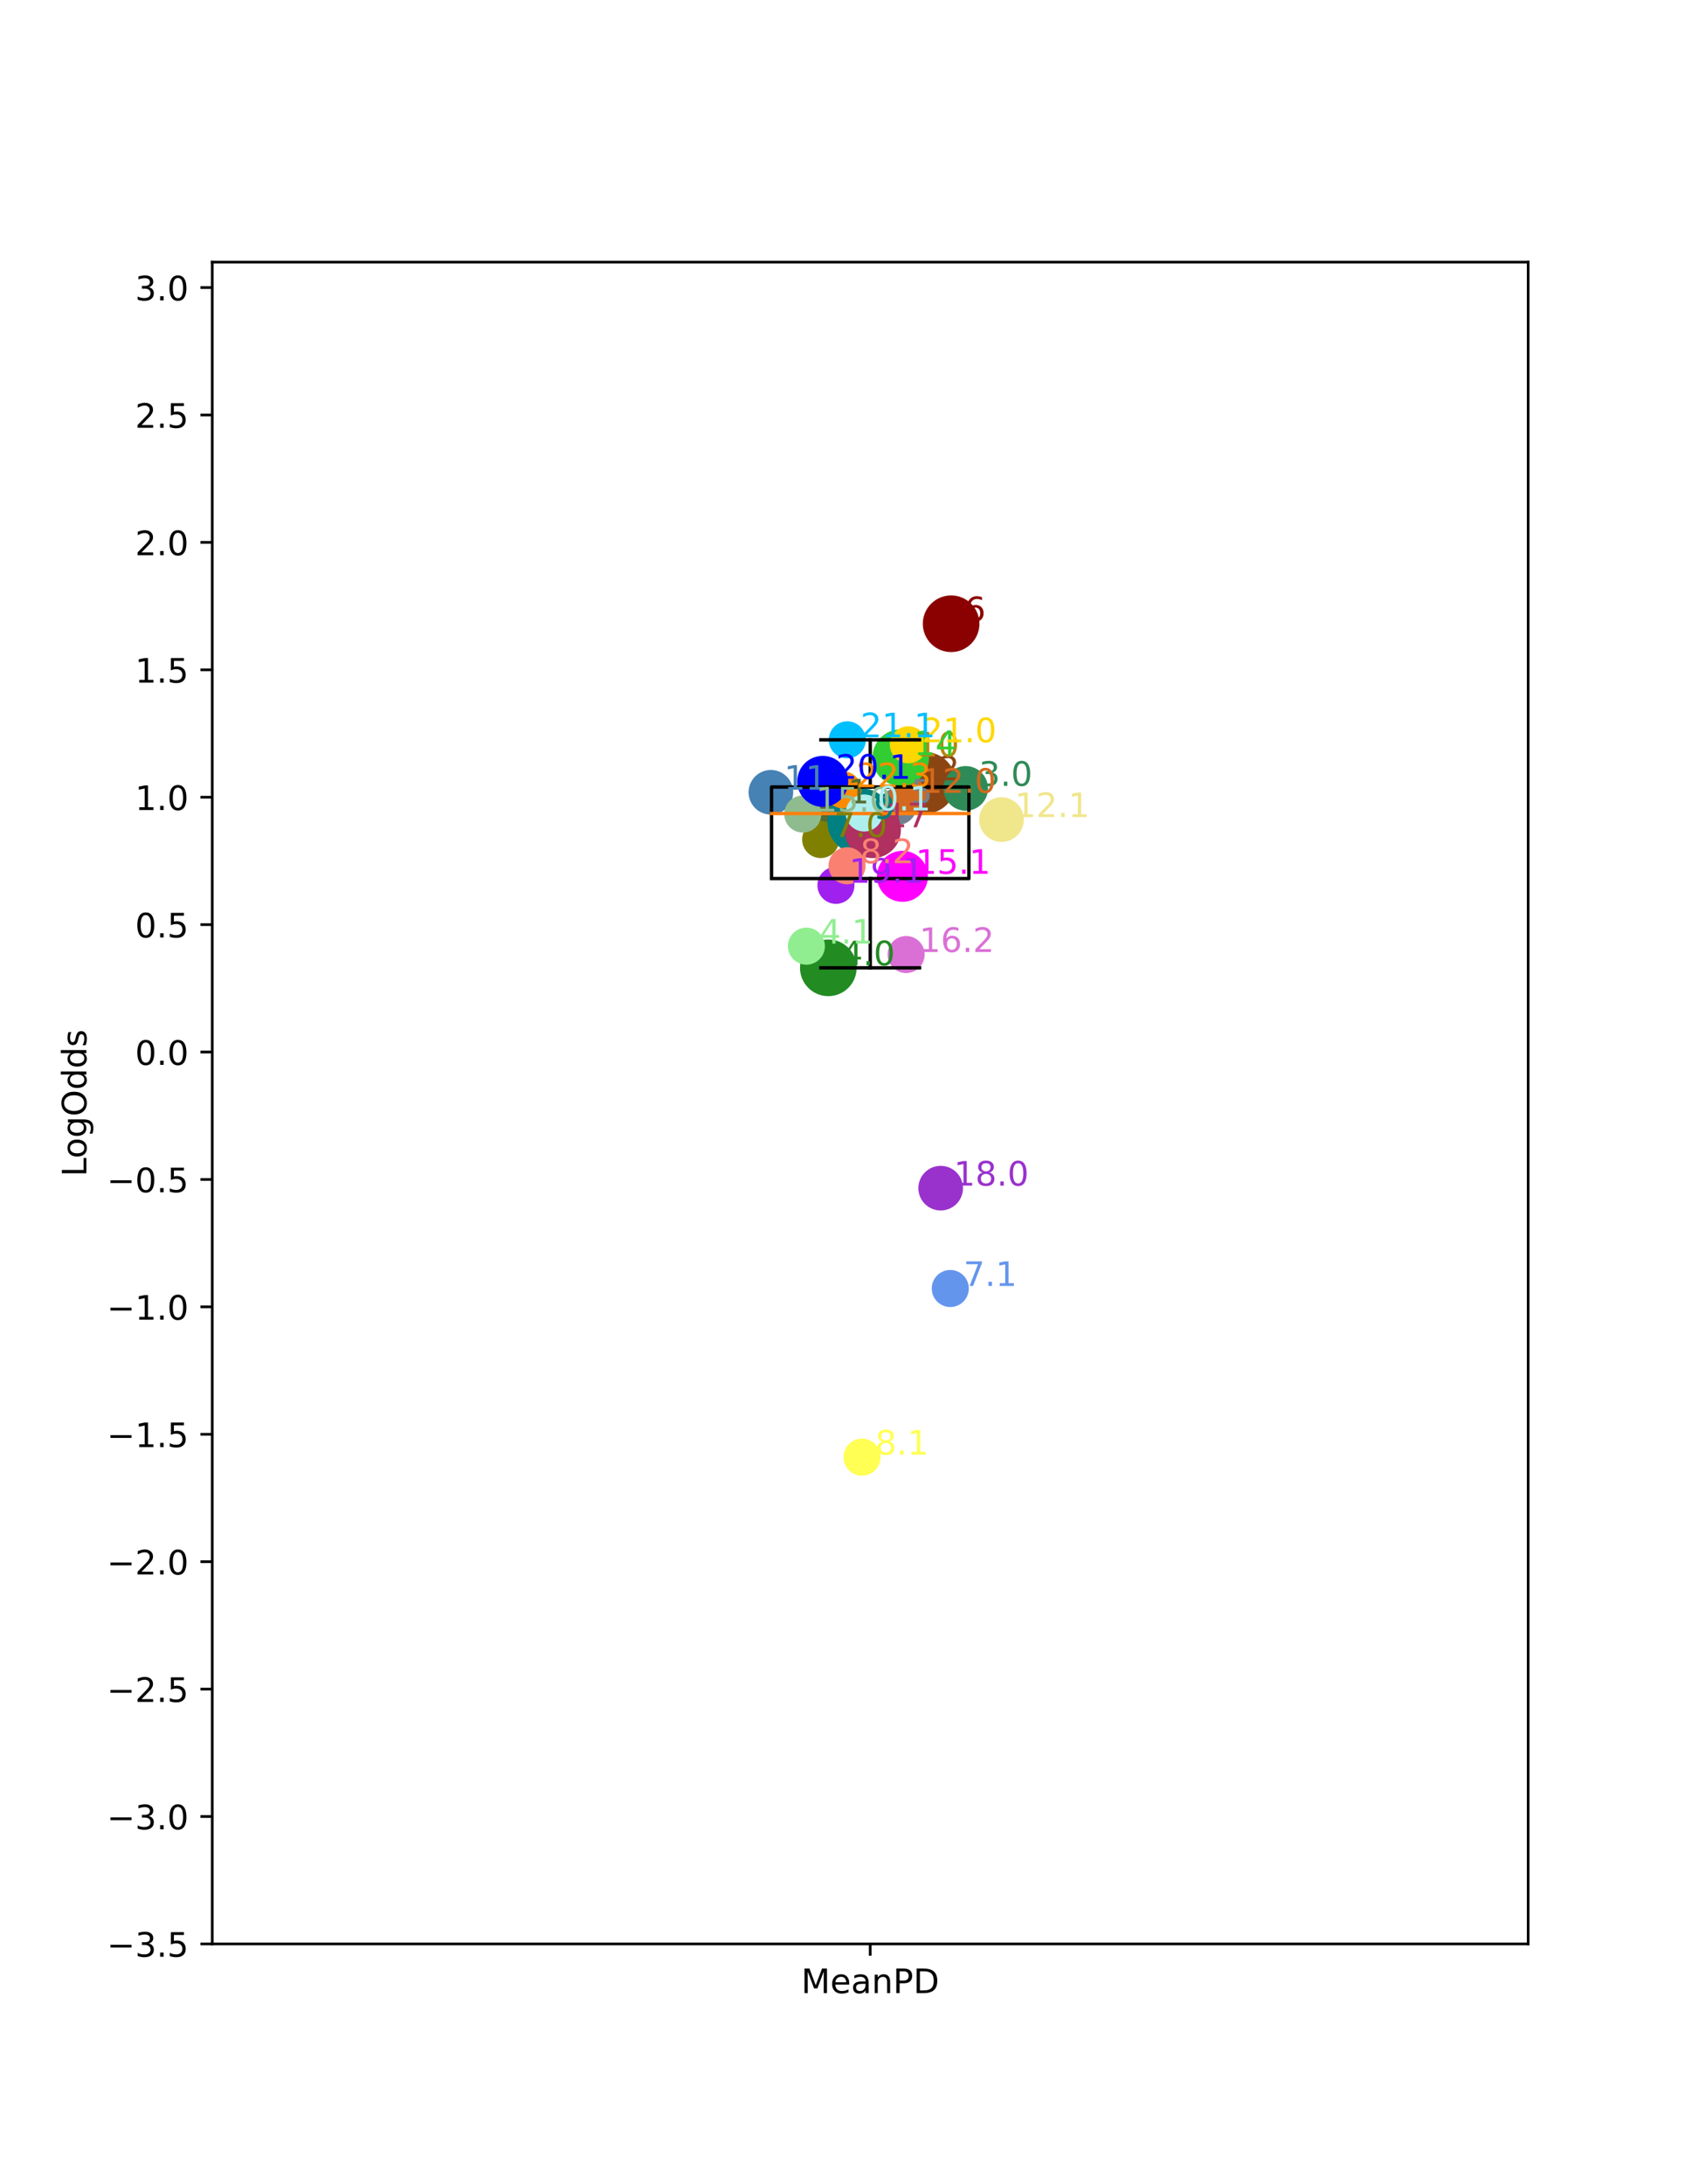 <?xml version="1.0" encoding="utf-8" standalone="no"?>
<!DOCTYPE svg PUBLIC "-//W3C//DTD SVG 1.1//EN"
  "http://www.w3.org/Graphics/SVG/1.1/DTD/svg11.dtd">
<!-- Created with matplotlib (https://matplotlib.org/) -->
<svg height="648pt" version="1.1" viewBox="0 0 504 648" width="504pt" xmlns="http://www.w3.org/2000/svg" xmlns:xlink="http://www.w3.org/1999/xlink">
 <defs>
  <style type="text/css">*{stroke-linecap:butt;stroke-linejoin:round;}</style>
 </defs>
 <g id="figure_1">
  <g id="patch_1">
   <path d="M 0 648 
L 504 648 
L 504 0 
L 0 0 
z
" style="fill:#ffffff;"/>
  </g>
  <g id="axes_1">
   <g id="patch_2">
    <path d="M 63 576.72 
L 453.6 576.72 
L 453.6 77.76 
L 63 77.76 
z
" style="fill:#ffffff;"/>
   </g>
   <g id="PathCollection_1">
    <path clip-path="url(#p27f2a482c8)" d="M 247.746 246.191 
C 249.621 246.191 251.42 245.446 252.746 244.12 
C 254.072 242.794 254.817 240.995 254.817 239.12 
C 254.817 237.244 254.072 235.446 252.746 234.12 
C 251.42 232.794 249.621 232.049 247.746 232.049 
C 245.87 232.049 244.072 232.794 242.746 234.12 
C 241.42 235.446 240.674 237.244 240.674 239.12 
C 240.674 240.995 241.42 242.794 242.746 244.12 
C 244.072 245.446 245.87 246.191 247.746 246.191 
z
" style="fill:#556b2f;stroke:#556b2f;"/>
    <path clip-path="url(#p27f2a482c8)" d="M 274.559 240.918 
C 276.856 240.918 279.059 240.006 280.683 238.382 
C 282.307 236.758 283.22 234.555 283.22 232.258 
C 283.22 229.961 282.307 227.758 280.683 226.134 
C 279.059 224.51 276.856 223.598 274.559 223.598 
C 272.263 223.598 270.06 224.51 268.436 226.134 
C 266.812 227.758 265.899 229.961 265.899 232.258 
C 265.899 234.555 266.812 236.758 268.436 238.382 
C 270.06 240.006 272.263 240.918 274.559 240.918 
z
" style="fill:#8b4513;stroke:#8b4513;"/>
    <path clip-path="url(#p27f2a482c8)" d="M 286.639 240.023 
C 288.263 240.023 289.821 239.377 290.969 238.229 
C 292.117 237.081 292.763 235.523 292.763 233.899 
C 292.763 232.275 292.117 230.717 290.969 229.569 
C 289.821 228.42 288.263 227.775 286.639 227.775 
C 285.015 227.775 283.457 228.42 282.309 229.569 
C 281.16 230.717 280.515 232.275 280.515 233.899 
C 280.515 235.523 281.16 237.081 282.309 238.229 
C 283.457 239.377 285.015 240.023 286.639 240.023 
z
" style="fill:#2e8b57;stroke:#2e8b57;"/>
    <path clip-path="url(#p27f2a482c8)" d="M 245.862 295.04 
C 247.959 295.04 249.97 294.207 251.452 292.725 
C 252.935 291.242 253.768 289.231 253.768 287.135 
C 253.768 285.038 252.935 283.027 251.452 281.544 
C 249.97 280.062 247.959 279.229 245.862 279.229 
C 243.765 279.229 241.754 280.062 240.272 281.544 
C 238.789 283.027 237.956 285.038 237.956 287.135 
C 237.956 289.231 238.789 291.242 240.272 292.725 
C 241.754 294.207 243.765 295.04 245.862 295.04 
z
" style="fill:#228b22;stroke:#228b22;"/>
    <path clip-path="url(#p27f2a482c8)" d="M 266.558 244.191 
C 267.884 244.191 269.156 243.665 270.094 242.727 
C 271.031 241.789 271.558 240.517 271.558 239.191 
C 271.558 237.865 271.031 236.593 270.094 235.656 
C 269.156 234.718 267.884 234.191 266.558 234.191 
C 265.232 234.191 263.96 234.718 263.023 235.656 
C 262.085 236.593 261.558 237.865 261.558 239.191 
C 261.558 240.517 262.085 241.789 263.023 242.727 
C 263.96 243.665 265.232 244.191 266.558 244.191 
z
" style="fill:#708090;stroke:#708090;"/>
    <path clip-path="url(#p27f2a482c8)" d="M 282.311 192.956 
C 284.408 192.956 286.419 192.123 287.902 190.64 
C 289.384 189.157 290.217 187.146 290.217 185.05 
C 290.217 182.953 289.384 180.942 287.902 179.46 
C 286.419 177.977 284.408 177.144 282.311 177.144 
C 280.215 177.144 278.204 177.977 276.721 179.46 
C 275.239 180.942 274.406 182.953 274.406 185.05 
C 274.406 187.146 275.239 189.157 276.721 190.64 
C 278.204 192.123 280.215 192.956 282.311 192.956 
z
" style="fill:#8b0000;stroke:#8b0000;"/>
    <path clip-path="url(#p27f2a482c8)" d="M 243.595 254.07 
C 244.921 254.07 246.193 253.543 247.13 252.605 
C 248.068 251.668 248.595 250.396 248.595 249.07 
C 248.595 247.744 248.068 246.472 247.13 245.534 
C 246.193 244.597 244.921 244.07 243.595 244.07 
C 242.269 244.07 240.997 244.597 240.059 245.534 
C 239.121 246.472 238.595 247.744 238.595 249.07 
C 238.595 250.396 239.121 251.668 240.059 252.605 
C 240.997 253.543 242.269 254.07 243.595 254.07 
z
" style="fill:#808000;stroke:#808000;"/>
    <path clip-path="url(#p27f2a482c8)" d="M 255.412 253.031 
C 257.892 253.031 260.272 252.046 262.026 250.292 
C 263.78 248.538 264.766 246.158 264.766 243.677 
C 264.766 241.197 263.78 238.817 262.026 237.063 
C 260.272 235.309 257.892 234.323 255.412 234.323 
C 252.931 234.323 250.551 235.309 248.797 237.063 
C 247.043 238.817 246.057 241.197 246.057 243.677 
C 246.057 246.158 247.043 248.538 248.797 250.292 
C 250.551 252.046 252.931 253.031 255.412 253.031 
z
" style="fill:#008080;stroke:#008080;"/>
    <path clip-path="url(#p27f2a482c8)" d="M 268.108 231.326 
C 269.732 231.326 271.29 230.681 272.438 229.533 
C 273.586 228.384 274.232 226.826 274.232 225.202 
C 274.232 223.578 273.586 222.021 272.438 220.872 
C 271.29 219.724 269.732 219.079 268.108 219.079 
C 266.484 219.079 264.926 219.724 263.778 220.872 
C 262.629 222.021 261.984 223.578 261.984 225.202 
C 261.984 226.826 262.629 228.384 263.778 229.533 
C 264.926 230.681 266.484 231.326 268.108 231.326 
z
" style="fill:#b8860b;stroke:#b8860b;"/>
    <path clip-path="url(#p27f2a482c8)" d="M 228.813 241.177 
C 230.437 241.177 231.995 240.532 233.143 239.384 
C 234.292 238.235 234.937 236.678 234.937 235.054 
C 234.937 233.43 234.292 231.872 233.143 230.724 
C 231.995 229.575 230.437 228.93 228.813 228.93 
C 227.189 228.93 225.631 229.575 224.483 230.724 
C 223.335 231.872 222.689 233.43 222.689 235.054 
C 222.689 236.678 223.335 238.235 224.483 239.384 
C 225.631 240.532 227.189 241.177 228.813 241.177 
z
" style="fill:#4682b4;stroke:#4682b4;"/>
    <path clip-path="url(#p27f2a482c8)" d="M 269.495 240.965 
C 270.821 240.965 272.093 240.438 273.031 239.5 
C 273.968 238.563 274.495 237.291 274.495 235.965 
C 274.495 234.639 273.968 233.367 273.031 232.429 
C 272.093 231.492 270.821 230.965 269.495 230.965 
C 268.169 230.965 266.897 231.492 265.96 232.429 
C 265.022 233.367 264.495 234.639 264.495 235.965 
C 264.495 237.291 265.022 238.563 265.96 239.5 
C 266.897 240.438 268.169 240.965 269.495 240.965 
z
" style="fill:#d2691e;stroke:#d2691e;"/>
    <path clip-path="url(#p27f2a482c8)" d="M 267.348 232.69 
C 269.445 232.69 271.456 231.857 272.938 230.374 
C 274.421 228.892 275.254 226.881 275.254 224.784 
C 275.254 222.688 274.421 220.676 272.938 219.194 
C 271.456 217.711 269.445 216.878 267.348 216.878 
C 265.251 216.878 263.24 217.711 261.758 219.194 
C 260.275 220.676 259.442 222.688 259.442 224.784 
C 259.442 226.881 260.275 228.892 261.758 230.374 
C 263.24 231.857 265.251 232.69 267.348 232.69 
z
" style="fill:#32cd32;stroke:#32cd32;"/>
    <path clip-path="url(#p27f2a482c8)" d="M 238.277 246.508 
C 239.603 246.508 240.875 245.981 241.813 245.043 
C 242.75 244.106 243.277 242.834 243.277 241.508 
C 243.277 240.182 242.75 238.91 241.813 237.972 
C 240.875 237.035 239.603 236.508 238.277 236.508 
C 236.951 236.508 235.679 237.035 234.742 237.972 
C 233.804 238.91 233.277 240.182 233.277 241.508 
C 233.277 242.834 233.804 244.106 234.742 245.043 
C 235.679 245.981 236.951 246.508 238.277 246.508 
z
" style="fill:#8fbc8f;stroke:#8fbc8f;"/>
    <path clip-path="url(#p27f2a482c8)" d="M 259.011 254.09 
C 261.107 254.09 263.118 253.257 264.601 251.774 
C 266.084 250.292 266.917 248.281 266.917 246.184 
C 266.917 244.087 266.084 242.076 264.601 240.594 
C 263.118 239.111 261.107 238.278 259.011 238.278 
C 256.914 238.278 254.903 239.111 253.421 240.594 
C 251.938 242.076 251.105 244.087 251.105 246.184 
C 251.105 248.281 251.938 250.292 253.421 251.774 
C 254.903 253.257 256.914 254.09 259.011 254.09 
z
" style="fill:#b03060;stroke:#b03060;"/>
    <path clip-path="url(#p27f2a482c8)" d="M 279.213 358.625 
C 280.837 358.625 282.394 357.98 283.543 356.831 
C 284.691 355.683 285.336 354.125 285.336 352.501 
C 285.336 350.877 284.691 349.319 283.543 348.171 
C 282.394 347.023 280.837 346.378 279.213 346.378 
C 277.588 346.378 276.031 347.023 274.882 348.171 
C 273.734 349.319 273.089 350.877 273.089 352.501 
C 273.089 354.125 273.734 355.683 274.882 356.831 
C 276.031 357.98 277.588 358.625 279.213 358.625 
z
" style="fill:#9932cc;stroke:#9932cc;"/>
    <path clip-path="url(#p27f2a482c8)" d="M 250.196 239.317 
C 251.522 239.317 252.794 238.79 253.732 237.852 
C 254.669 236.915 255.196 235.643 255.196 234.317 
C 255.196 232.991 254.669 231.719 253.732 230.781 
C 252.794 229.844 251.522 229.317 250.196 229.317 
C 248.87 229.317 247.598 229.844 246.661 230.781 
C 245.723 231.719 245.196 232.991 245.196 234.317 
C 245.196 235.643 245.723 236.915 246.661 237.852 
C 247.598 238.79 248.87 239.317 250.196 239.317 
z
" style="fill:#ff8c00;stroke:#ff8c00;"/>
    <path clip-path="url(#p27f2a482c8)" d="M 269.633 225.968 
C 270.959 225.968 272.231 225.442 273.169 224.504 
C 274.106 223.566 274.633 222.294 274.633 220.968 
C 274.633 219.642 274.106 218.37 273.169 217.433 
C 272.231 216.495 270.959 215.968 269.633 215.968 
C 268.307 215.968 267.035 216.495 266.098 217.433 
C 265.16 218.37 264.633 219.642 264.633 220.968 
C 264.633 222.294 265.16 223.566 266.098 224.504 
C 267.035 225.442 268.307 225.968 269.633 225.968 
z
" style="fill:#ffd700;stroke:#ffd700;"/>
    <path clip-path="url(#p27f2a482c8)" d="M 251.491 224.493 
C 252.817 224.493 254.089 223.966 255.026 223.029 
C 255.964 222.091 256.491 220.819 256.491 219.493 
C 256.491 218.167 255.964 216.895 255.026 215.958 
C 254.089 215.02 252.817 214.493 251.491 214.493 
C 250.165 214.493 248.893 215.02 247.955 215.958 
C 247.017 216.895 246.491 218.167 246.491 219.493 
C 246.491 220.819 247.017 222.091 247.955 223.029 
C 248.893 223.966 250.165 224.493 251.491 224.493 
z
" style="fill:#00bfff;stroke:#00bfff;"/>
    <path clip-path="url(#p27f2a482c8)" d="M 244.206 238.888 
C 246.082 238.888 247.88 238.143 249.206 236.817 
C 250.532 235.491 251.277 233.692 251.277 231.817 
C 251.277 229.942 250.532 228.143 249.206 226.817 
C 247.88 225.491 246.082 224.746 244.206 224.746 
C 242.331 224.746 240.532 225.491 239.206 226.817 
C 237.88 228.143 237.135 229.942 237.135 231.817 
C 237.135 233.692 237.88 235.491 239.206 236.817 
C 240.532 238.143 242.331 238.888 244.206 238.888 
z
" style="fill:#0000ff;stroke:#0000ff;"/>
    <path clip-path="url(#p27f2a482c8)" d="M 248.124 267.655 
C 249.45 267.655 250.722 267.128 251.659 266.191 
C 252.597 265.253 253.124 263.981 253.124 262.655 
C 253.124 261.329 252.597 260.057 251.659 259.12 
C 250.722 258.182 249.45 257.655 248.124 257.655 
C 246.798 257.655 245.526 258.182 244.588 259.12 
C 243.65 260.057 243.124 261.329 243.124 262.655 
C 243.124 263.981 243.65 265.253 244.588 266.191 
C 245.526 267.128 246.798 267.655 248.124 267.655 
z
" style="fill:#a020f0;stroke:#a020f0;"/>
    <path clip-path="url(#p27f2a482c8)" d="M 268.958 288.184 
C 270.284 288.184 271.556 287.657 272.493 286.719 
C 273.431 285.782 273.958 284.51 273.958 283.184 
C 273.958 281.858 273.431 280.586 272.493 279.648 
C 271.556 278.711 270.284 278.184 268.958 278.184 
C 267.632 278.184 266.36 278.711 265.422 279.648 
C 264.485 280.586 263.958 281.858 263.958 283.184 
C 263.958 284.51 264.485 285.782 265.422 286.719 
C 266.36 287.657 267.632 288.184 268.958 288.184 
z
" style="fill:#da70d6;stroke:#da70d6;"/>
    <path clip-path="url(#p27f2a482c8)" d="M 267.866 267.058 
C 269.741 267.058 271.54 266.313 272.866 264.987 
C 274.192 263.661 274.937 261.863 274.937 259.987 
C 274.937 258.112 274.192 256.313 272.866 254.987 
C 271.54 253.661 269.741 252.916 267.866 252.916 
C 265.991 252.916 264.192 253.661 262.866 254.987 
C 261.54 256.313 260.795 258.112 260.795 259.987 
C 260.795 261.863 261.54 263.661 262.866 264.987 
C 264.192 266.313 265.991 267.058 267.866 267.058 
z
" style="fill:#ff00ff;stroke:#ff00ff;"/>
    <path clip-path="url(#p27f2a482c8)" d="M 297.27 249.284 
C 298.894 249.284 300.452 248.639 301.6 247.491 
C 302.749 246.342 303.394 244.784 303.394 243.16 
C 303.394 241.536 302.749 239.979 301.6 238.83 
C 300.452 237.682 298.894 237.037 297.27 237.037 
C 295.646 237.037 294.089 237.682 292.94 238.83 
C 291.792 239.979 291.147 241.536 291.147 243.16 
C 291.147 244.784 291.792 246.342 292.94 247.491 
C 294.089 248.639 295.646 249.284 297.27 249.284 
z
" style="fill:#f0e68c;stroke:#f0e68c;"/>
    <path clip-path="url(#p27f2a482c8)" d="M 251.419 261.854 
C 252.745 261.854 254.017 261.327 254.954 260.389 
C 255.892 259.452 256.419 258.18 256.419 256.854 
C 256.419 255.528 255.892 254.256 254.954 253.318 
C 254.017 252.381 252.745 251.854 251.419 251.854 
C 250.093 251.854 248.821 252.381 247.883 253.318 
C 246.946 254.256 246.419 255.528 246.419 256.854 
C 246.419 258.18 246.946 259.452 247.883 260.389 
C 248.821 261.327 250.093 261.854 251.419 261.854 
z
" style="fill:#fa8072;stroke:#fa8072;"/>
    <path clip-path="url(#p27f2a482c8)" d="M 255.865 437.307 
C 257.191 437.307 258.463 436.78 259.4 435.842 
C 260.338 434.905 260.865 433.633 260.865 432.307 
C 260.865 430.981 260.338 429.709 259.4 428.771 
C 258.463 427.834 257.191 427.307 255.865 427.307 
C 254.539 427.307 253.267 427.834 252.329 428.771 
C 251.392 429.709 250.865 430.981 250.865 432.307 
C 250.865 433.633 251.392 434.905 252.329 435.842 
C 253.267 436.78 254.539 437.307 255.865 437.307 
z
" style="fill:#ffff54;stroke:#ffff54;"/>
    <path clip-path="url(#p27f2a482c8)" d="M 282.065 387.267 
C 283.391 387.267 284.662 386.741 285.6 385.803 
C 286.538 384.865 287.065 383.593 287.065 382.267 
C 287.065 380.941 286.538 379.67 285.6 378.732 
C 284.662 377.794 283.391 377.267 282.065 377.267 
C 280.739 377.267 279.467 377.794 278.529 378.732 
C 277.591 379.67 277.065 380.941 277.065 382.267 
C 277.065 383.593 277.591 384.865 278.529 385.803 
C 279.467 386.741 280.739 387.267 282.065 387.267 
z
" style="fill:#6495ed;stroke:#6495ed;"/>
    <path clip-path="url(#p27f2a482c8)" d="M 239.351 285.702 
C 240.677 285.702 241.949 285.175 242.887 284.237 
C 243.825 283.3 244.351 282.028 244.351 280.702 
C 244.351 279.376 243.825 278.104 242.887 277.166 
C 241.949 276.229 240.677 275.702 239.351 275.702 
C 238.025 275.702 236.754 276.229 235.816 277.166 
C 234.878 278.104 234.351 279.376 234.351 280.702 
C 234.351 282.028 234.878 283.3 235.816 284.237 
C 236.754 285.175 238.025 285.702 239.351 285.702 
z
" style="fill:#90ee90;stroke:#90ee90;"/>
    <path clip-path="url(#p27f2a482c8)" d="M 256.499 246.197 
C 257.825 246.197 259.097 245.67 260.034 244.732 
C 260.972 243.794 261.499 242.523 261.499 241.197 
C 261.499 239.871 260.972 238.599 260.034 237.661 
C 259.097 236.723 257.825 236.197 256.499 236.197 
C 255.173 236.197 253.901 236.723 252.963 237.661 
C 252.026 238.599 251.499 239.871 251.499 241.197 
C 251.499 242.523 252.026 243.794 252.963 244.732 
C 253.901 245.67 255.173 246.197 256.499 246.197 
z
" style="fill:#afeeee;stroke:#afeeee;"/>
   </g>
   <g id="matplotlib.axis_1">
    <g id="xtick_1">
     <g id="line2d_1">
      <defs>
       <path d="M 0 0 
L 0 3.5 
" id="mb8502541b6" style="stroke:#000000;stroke-width:0.8;"/>
      </defs>
      <g>
       <use style="stroke:#000000;stroke-width:0.8;" x="258.3" xlink:href="#mb8502541b6" y="576.72"/>
      </g>
     </g>
     <g id="text_1">
      <!-- MeanPD -->
      <g transform="translate(237.812 591.318)scale(0.1 -0.1)">
       <defs>
        <path d="M 9.812 72.906 
L 24.516 72.906 
L 43.109 23.297 
L 61.812 72.906 
L 76.516 72.906 
L 76.516 0 
L 66.891 0 
L 66.891 64.016 
L 48.094 14.016 
L 38.188 14.016 
L 19.391 64.016 
L 19.391 0 
L 9.812 0 
z
" id="DejaVuSans-77"/>
        <path d="M 56.203 29.594 
L 56.203 25.203 
L 14.891 25.203 
Q 15.484 15.922 20.484 11.062 
Q 25.484 6.203 34.422 6.203 
Q 39.594 6.203 44.453 7.469 
Q 49.312 8.734 54.109 11.281 
L 54.109 2.781 
Q 49.266 0.734 44.188 -0.344 
Q 39.109 -1.422 33.891 -1.422 
Q 20.797 -1.422 13.156 6.188 
Q 5.516 13.812 5.516 26.812 
Q 5.516 40.234 12.766 48.109 
Q 20.016 56 32.328 56 
Q 43.359 56 49.781 48.891 
Q 56.203 41.797 56.203 29.594 
z
M 47.219 32.234 
Q 47.125 39.594 43.094 43.984 
Q 39.062 48.391 32.422 48.391 
Q 24.906 48.391 20.391 44.141 
Q 15.875 39.891 15.188 32.172 
z
" id="DejaVuSans-101"/>
        <path d="M 34.281 27.484 
Q 23.391 27.484 19.188 25 
Q 14.984 22.516 14.984 16.5 
Q 14.984 11.719 18.141 8.906 
Q 21.297 6.109 26.703 6.109 
Q 34.188 6.109 38.703 11.406 
Q 43.219 16.703 43.219 25.484 
L 43.219 27.484 
z
M 52.203 31.203 
L 52.203 0 
L 43.219 0 
L 43.219 8.297 
Q 40.141 3.328 35.547 0.953 
Q 30.953 -1.422 24.312 -1.422 
Q 15.922 -1.422 10.953 3.297 
Q 6 8.016 6 15.922 
Q 6 25.141 12.172 29.828 
Q 18.359 34.516 30.609 34.516 
L 43.219 34.516 
L 43.219 35.406 
Q 43.219 41.609 39.141 45 
Q 35.062 48.391 27.688 48.391 
Q 23 48.391 18.547 47.266 
Q 14.109 46.141 10.016 43.891 
L 10.016 52.203 
Q 14.938 54.109 19.578 55.047 
Q 24.219 56 28.609 56 
Q 40.484 56 46.344 49.844 
Q 52.203 43.703 52.203 31.203 
z
" id="DejaVuSans-97"/>
        <path d="M 54.891 33.016 
L 54.891 0 
L 45.906 0 
L 45.906 32.719 
Q 45.906 40.484 42.875 44.328 
Q 39.844 48.188 33.797 48.188 
Q 26.516 48.188 22.312 43.547 
Q 18.109 38.922 18.109 30.906 
L 18.109 0 
L 9.078 0 
L 9.078 54.688 
L 18.109 54.688 
L 18.109 46.188 
Q 21.344 51.125 25.703 53.562 
Q 30.078 56 35.797 56 
Q 45.219 56 50.047 50.172 
Q 54.891 44.344 54.891 33.016 
z
" id="DejaVuSans-110"/>
        <path d="M 19.672 64.797 
L 19.672 37.406 
L 32.078 37.406 
Q 38.969 37.406 42.719 40.969 
Q 46.484 44.531 46.484 51.125 
Q 46.484 57.672 42.719 61.234 
Q 38.969 64.797 32.078 64.797 
z
M 9.812 72.906 
L 32.078 72.906 
Q 44.344 72.906 50.609 67.359 
Q 56.891 61.812 56.891 51.125 
Q 56.891 40.328 50.609 34.812 
Q 44.344 29.297 32.078 29.297 
L 19.672 29.297 
L 19.672 0 
L 9.812 0 
z
" id="DejaVuSans-80"/>
        <path d="M 19.672 64.797 
L 19.672 8.109 
L 31.594 8.109 
Q 46.688 8.109 53.688 14.938 
Q 60.688 21.781 60.688 36.531 
Q 60.688 51.172 53.688 57.984 
Q 46.688 64.797 31.594 64.797 
z
M 9.812 72.906 
L 30.078 72.906 
Q 51.266 72.906 61.172 64.094 
Q 71.094 55.281 71.094 36.531 
Q 71.094 17.672 61.125 8.828 
Q 51.172 0 30.078 0 
L 9.812 0 
z
" id="DejaVuSans-68"/>
       </defs>
       <use xlink:href="#DejaVuSans-77"/>
       <use x="86.279" xlink:href="#DejaVuSans-101"/>
       <use x="147.803" xlink:href="#DejaVuSans-97"/>
       <use x="209.082" xlink:href="#DejaVuSans-110"/>
       <use x="272.461" xlink:href="#DejaVuSans-80"/>
       <use x="332.764" xlink:href="#DejaVuSans-68"/>
      </g>
     </g>
    </g>
   </g>
   <g id="matplotlib.axis_2">
    <g id="ytick_1">
     <g id="line2d_2">
      <defs>
       <path d="M 0 0 
L -3.5 0 
" id="m045d548caa" style="stroke:#000000;stroke-width:0.8;"/>
      </defs>
      <g>
       <use style="stroke:#000000;stroke-width:0.8;" x="63" xlink:href="#m045d548caa" y="576.72"/>
      </g>
     </g>
     <g id="text_2">
      <!-- −3.5 -->
      <g transform="translate(31.717 580.519)scale(0.1 -0.1)">
       <defs>
        <path d="M 10.594 35.5 
L 73.188 35.5 
L 73.188 27.203 
L 10.594 27.203 
z
" id="DejaVuSans-8722"/>
        <path d="M 40.578 39.312 
Q 47.656 37.797 51.625 33 
Q 55.609 28.219 55.609 21.188 
Q 55.609 10.406 48.188 4.484 
Q 40.766 -1.422 27.094 -1.422 
Q 22.516 -1.422 17.656 -0.516 
Q 12.797 0.391 7.625 2.203 
L 7.625 11.719 
Q 11.719 9.328 16.594 8.109 
Q 21.484 6.891 26.812 6.891 
Q 36.078 6.891 40.938 10.547 
Q 45.797 14.203 45.797 21.188 
Q 45.797 27.641 41.281 31.266 
Q 36.766 34.906 28.719 34.906 
L 20.219 34.906 
L 20.219 43.016 
L 29.109 43.016 
Q 36.375 43.016 40.234 45.922 
Q 44.094 48.828 44.094 54.297 
Q 44.094 59.906 40.109 62.906 
Q 36.141 65.922 28.719 65.922 
Q 24.656 65.922 20.016 65.031 
Q 15.375 64.156 9.812 62.312 
L 9.812 71.094 
Q 15.438 72.656 20.344 73.438 
Q 25.25 74.219 29.594 74.219 
Q 40.828 74.219 47.359 69.109 
Q 53.906 64.016 53.906 55.328 
Q 53.906 49.266 50.438 45.094 
Q 46.969 40.922 40.578 39.312 
z
" id="DejaVuSans-51"/>
        <path d="M 10.688 12.406 
L 21 12.406 
L 21 0 
L 10.688 0 
z
" id="DejaVuSans-46"/>
        <path d="M 10.797 72.906 
L 49.516 72.906 
L 49.516 64.594 
L 19.828 64.594 
L 19.828 46.734 
Q 21.969 47.469 24.109 47.828 
Q 26.266 48.188 28.422 48.188 
Q 40.625 48.188 47.75 41.5 
Q 54.891 34.812 54.891 23.391 
Q 54.891 11.625 47.562 5.094 
Q 40.234 -1.422 26.906 -1.422 
Q 22.312 -1.422 17.547 -0.641 
Q 12.797 0.141 7.719 1.703 
L 7.719 11.625 
Q 12.109 9.234 16.797 8.062 
Q 21.484 6.891 26.703 6.891 
Q 35.156 6.891 40.078 11.328 
Q 45.016 15.766 45.016 23.391 
Q 45.016 31 40.078 35.438 
Q 35.156 39.891 26.703 39.891 
Q 22.75 39.891 18.812 39.016 
Q 14.891 38.141 10.797 36.281 
z
" id="DejaVuSans-53"/>
       </defs>
       <use xlink:href="#DejaVuSans-8722"/>
       <use x="83.789" xlink:href="#DejaVuSans-51"/>
       <use x="147.412" xlink:href="#DejaVuSans-46"/>
       <use x="179.199" xlink:href="#DejaVuSans-53"/>
      </g>
     </g>
    </g>
    <g id="ytick_2">
     <g id="line2d_3">
      <g>
       <use style="stroke:#000000;stroke-width:0.8;" x="63" xlink:href="#m045d548caa" y="538.92"/>
      </g>
     </g>
     <g id="text_3">
      <!-- −3.0 -->
      <g transform="translate(31.717 542.719)scale(0.1 -0.1)">
       <defs>
        <path d="M 31.781 66.406 
Q 24.172 66.406 20.328 58.906 
Q 16.5 51.422 16.5 36.375 
Q 16.5 21.391 20.328 13.891 
Q 24.172 6.391 31.781 6.391 
Q 39.453 6.391 43.281 13.891 
Q 47.125 21.391 47.125 36.375 
Q 47.125 51.422 43.281 58.906 
Q 39.453 66.406 31.781 66.406 
z
M 31.781 74.219 
Q 44.047 74.219 50.516 64.516 
Q 56.984 54.828 56.984 36.375 
Q 56.984 17.969 50.516 8.266 
Q 44.047 -1.422 31.781 -1.422 
Q 19.531 -1.422 13.062 8.266 
Q 6.594 17.969 6.594 36.375 
Q 6.594 54.828 13.062 64.516 
Q 19.531 74.219 31.781 74.219 
z
" id="DejaVuSans-48"/>
       </defs>
       <use xlink:href="#DejaVuSans-8722"/>
       <use x="83.789" xlink:href="#DejaVuSans-51"/>
       <use x="147.412" xlink:href="#DejaVuSans-46"/>
       <use x="179.199" xlink:href="#DejaVuSans-48"/>
      </g>
     </g>
    </g>
    <g id="ytick_3">
     <g id="line2d_4">
      <g>
       <use style="stroke:#000000;stroke-width:0.8;" x="63" xlink:href="#m045d548caa" y="501.12"/>
      </g>
     </g>
     <g id="text_4">
      <!-- −2.5 -->
      <g transform="translate(31.717 504.919)scale(0.1 -0.1)">
       <defs>
        <path d="M 19.188 8.297 
L 53.609 8.297 
L 53.609 0 
L 7.328 0 
L 7.328 8.297 
Q 12.938 14.109 22.625 23.891 
Q 32.328 33.688 34.812 36.531 
Q 39.547 41.844 41.422 45.531 
Q 43.312 49.219 43.312 52.781 
Q 43.312 58.594 39.234 62.25 
Q 35.156 65.922 28.609 65.922 
Q 23.969 65.922 18.812 64.312 
Q 13.672 62.703 7.812 59.422 
L 7.812 69.391 
Q 13.766 71.781 18.938 73 
Q 24.125 74.219 28.422 74.219 
Q 39.75 74.219 46.484 68.547 
Q 53.219 62.891 53.219 53.422 
Q 53.219 48.922 51.531 44.891 
Q 49.859 40.875 45.406 35.406 
Q 44.188 33.984 37.641 27.219 
Q 31.109 20.453 19.188 8.297 
z
" id="DejaVuSans-50"/>
       </defs>
       <use xlink:href="#DejaVuSans-8722"/>
       <use x="83.789" xlink:href="#DejaVuSans-50"/>
       <use x="147.412" xlink:href="#DejaVuSans-46"/>
       <use x="179.199" xlink:href="#DejaVuSans-53"/>
      </g>
     </g>
    </g>
    <g id="ytick_4">
     <g id="line2d_5">
      <g>
       <use style="stroke:#000000;stroke-width:0.8;" x="63" xlink:href="#m045d548caa" y="463.32"/>
      </g>
     </g>
     <g id="text_5">
      <!-- −2.0 -->
      <g transform="translate(31.717 467.119)scale(0.1 -0.1)">
       <use xlink:href="#DejaVuSans-8722"/>
       <use x="83.789" xlink:href="#DejaVuSans-50"/>
       <use x="147.412" xlink:href="#DejaVuSans-46"/>
       <use x="179.199" xlink:href="#DejaVuSans-48"/>
      </g>
     </g>
    </g>
    <g id="ytick_5">
     <g id="line2d_6">
      <g>
       <use style="stroke:#000000;stroke-width:0.8;" x="63" xlink:href="#m045d548caa" y="425.52"/>
      </g>
     </g>
     <g id="text_6">
      <!-- −1.5 -->
      <g transform="translate(31.717 429.319)scale(0.1 -0.1)">
       <defs>
        <path d="M 12.406 8.297 
L 28.516 8.297 
L 28.516 63.922 
L 10.984 60.406 
L 10.984 69.391 
L 28.422 72.906 
L 38.281 72.906 
L 38.281 8.297 
L 54.391 8.297 
L 54.391 0 
L 12.406 0 
z
" id="DejaVuSans-49"/>
       </defs>
       <use xlink:href="#DejaVuSans-8722"/>
       <use x="83.789" xlink:href="#DejaVuSans-49"/>
       <use x="147.412" xlink:href="#DejaVuSans-46"/>
       <use x="179.199" xlink:href="#DejaVuSans-53"/>
      </g>
     </g>
    </g>
    <g id="ytick_6">
     <g id="line2d_7">
      <g>
       <use style="stroke:#000000;stroke-width:0.8;" x="63" xlink:href="#m045d548caa" y="387.72"/>
      </g>
     </g>
     <g id="text_7">
      <!-- −1.0 -->
      <g transform="translate(31.717 391.519)scale(0.1 -0.1)">
       <use xlink:href="#DejaVuSans-8722"/>
       <use x="83.789" xlink:href="#DejaVuSans-49"/>
       <use x="147.412" xlink:href="#DejaVuSans-46"/>
       <use x="179.199" xlink:href="#DejaVuSans-48"/>
      </g>
     </g>
    </g>
    <g id="ytick_7">
     <g id="line2d_8">
      <g>
       <use style="stroke:#000000;stroke-width:0.8;" x="63" xlink:href="#m045d548caa" y="349.92"/>
      </g>
     </g>
     <g id="text_8">
      <!-- −0.5 -->
      <g transform="translate(31.717 353.719)scale(0.1 -0.1)">
       <use xlink:href="#DejaVuSans-8722"/>
       <use x="83.789" xlink:href="#DejaVuSans-48"/>
       <use x="147.412" xlink:href="#DejaVuSans-46"/>
       <use x="179.199" xlink:href="#DejaVuSans-53"/>
      </g>
     </g>
    </g>
    <g id="ytick_8">
     <g id="line2d_9">
      <g>
       <use style="stroke:#000000;stroke-width:0.8;" x="63" xlink:href="#m045d548caa" y="312.12"/>
      </g>
     </g>
     <g id="text_9">
      <!-- 0.0 -->
      <g transform="translate(40.097 315.919)scale(0.1 -0.1)">
       <use xlink:href="#DejaVuSans-48"/>
       <use x="63.623" xlink:href="#DejaVuSans-46"/>
       <use x="95.41" xlink:href="#DejaVuSans-48"/>
      </g>
     </g>
    </g>
    <g id="ytick_9">
     <g id="line2d_10">
      <g>
       <use style="stroke:#000000;stroke-width:0.8;" x="63" xlink:href="#m045d548caa" y="274.32"/>
      </g>
     </g>
     <g id="text_10">
      <!-- 0.5 -->
      <g transform="translate(40.097 278.119)scale(0.1 -0.1)">
       <use xlink:href="#DejaVuSans-48"/>
       <use x="63.623" xlink:href="#DejaVuSans-46"/>
       <use x="95.41" xlink:href="#DejaVuSans-53"/>
      </g>
     </g>
    </g>
    <g id="ytick_10">
     <g id="line2d_11">
      <g>
       <use style="stroke:#000000;stroke-width:0.8;" x="63" xlink:href="#m045d548caa" y="236.52"/>
      </g>
     </g>
     <g id="text_11">
      <!-- 1.0 -->
      <g transform="translate(40.097 240.319)scale(0.1 -0.1)">
       <use xlink:href="#DejaVuSans-49"/>
       <use x="63.623" xlink:href="#DejaVuSans-46"/>
       <use x="95.41" xlink:href="#DejaVuSans-48"/>
      </g>
     </g>
    </g>
    <g id="ytick_11">
     <g id="line2d_12">
      <g>
       <use style="stroke:#000000;stroke-width:0.8;" x="63" xlink:href="#m045d548caa" y="198.72"/>
      </g>
     </g>
     <g id="text_12">
      <!-- 1.5 -->
      <g transform="translate(40.097 202.519)scale(0.1 -0.1)">
       <use xlink:href="#DejaVuSans-49"/>
       <use x="63.623" xlink:href="#DejaVuSans-46"/>
       <use x="95.41" xlink:href="#DejaVuSans-53"/>
      </g>
     </g>
    </g>
    <g id="ytick_12">
     <g id="line2d_13">
      <g>
       <use style="stroke:#000000;stroke-width:0.8;" x="63" xlink:href="#m045d548caa" y="160.92"/>
      </g>
     </g>
     <g id="text_13">
      <!-- 2.0 -->
      <g transform="translate(40.097 164.719)scale(0.1 -0.1)">
       <use xlink:href="#DejaVuSans-50"/>
       <use x="63.623" xlink:href="#DejaVuSans-46"/>
       <use x="95.41" xlink:href="#DejaVuSans-48"/>
      </g>
     </g>
    </g>
    <g id="ytick_13">
     <g id="line2d_14">
      <g>
       <use style="stroke:#000000;stroke-width:0.8;" x="63" xlink:href="#m045d548caa" y="123.12"/>
      </g>
     </g>
     <g id="text_14">
      <!-- 2.5 -->
      <g transform="translate(40.097 126.919)scale(0.1 -0.1)">
       <use xlink:href="#DejaVuSans-50"/>
       <use x="63.623" xlink:href="#DejaVuSans-46"/>
       <use x="95.41" xlink:href="#DejaVuSans-53"/>
      </g>
     </g>
    </g>
    <g id="ytick_14">
     <g id="line2d_15">
      <g>
       <use style="stroke:#000000;stroke-width:0.8;" x="63" xlink:href="#m045d548caa" y="85.32"/>
      </g>
     </g>
     <g id="text_15">
      <!-- 3.0 -->
      <g transform="translate(40.097 89.119)scale(0.1 -0.1)">
       <use xlink:href="#DejaVuSans-51"/>
       <use x="63.623" xlink:href="#DejaVuSans-46"/>
       <use x="95.41" xlink:href="#DejaVuSans-48"/>
      </g>
     </g>
    </g>
    <g id="text_16">
     <!-- LogOdds -->
     <g transform="translate(25.637 349.061)rotate(-90)scale(0.1 -0.1)">
      <defs>
       <path d="M 9.812 72.906 
L 19.672 72.906 
L 19.672 8.297 
L 55.172 8.297 
L 55.172 0 
L 9.812 0 
z
" id="DejaVuSans-76"/>
       <path d="M 30.609 48.391 
Q 23.391 48.391 19.188 42.75 
Q 14.984 37.109 14.984 27.297 
Q 14.984 17.484 19.156 11.844 
Q 23.344 6.203 30.609 6.203 
Q 37.797 6.203 41.984 11.859 
Q 46.188 17.531 46.188 27.297 
Q 46.188 37.016 41.984 42.703 
Q 37.797 48.391 30.609 48.391 
z
M 30.609 56 
Q 42.328 56 49.016 48.375 
Q 55.719 40.766 55.719 27.297 
Q 55.719 13.875 49.016 6.219 
Q 42.328 -1.422 30.609 -1.422 
Q 18.844 -1.422 12.172 6.219 
Q 5.516 13.875 5.516 27.297 
Q 5.516 40.766 12.172 48.375 
Q 18.844 56 30.609 56 
z
" id="DejaVuSans-111"/>
       <path d="M 45.406 27.984 
Q 45.406 37.75 41.375 43.109 
Q 37.359 48.484 30.078 48.484 
Q 22.859 48.484 18.828 43.109 
Q 14.797 37.75 14.797 27.984 
Q 14.797 18.266 18.828 12.891 
Q 22.859 7.516 30.078 7.516 
Q 37.359 7.516 41.375 12.891 
Q 45.406 18.266 45.406 27.984 
z
M 54.391 6.781 
Q 54.391 -7.172 48.188 -13.984 
Q 42 -20.797 29.203 -20.797 
Q 24.469 -20.797 20.266 -20.094 
Q 16.062 -19.391 12.109 -17.922 
L 12.109 -9.188 
Q 16.062 -11.328 19.922 -12.344 
Q 23.781 -13.375 27.781 -13.375 
Q 36.625 -13.375 41.016 -8.766 
Q 45.406 -4.156 45.406 5.172 
L 45.406 9.625 
Q 42.625 4.781 38.281 2.391 
Q 33.938 0 27.875 0 
Q 17.828 0 11.672 7.656 
Q 5.516 15.328 5.516 27.984 
Q 5.516 40.672 11.672 48.328 
Q 17.828 56 27.875 56 
Q 33.938 56 38.281 53.609 
Q 42.625 51.219 45.406 46.391 
L 45.406 54.688 
L 54.391 54.688 
z
" id="DejaVuSans-103"/>
       <path d="M 39.406 66.219 
Q 28.656 66.219 22.328 58.203 
Q 16.016 50.203 16.016 36.375 
Q 16.016 22.609 22.328 14.594 
Q 28.656 6.594 39.406 6.594 
Q 50.141 6.594 56.422 14.594 
Q 62.703 22.609 62.703 36.375 
Q 62.703 50.203 56.422 58.203 
Q 50.141 66.219 39.406 66.219 
z
M 39.406 74.219 
Q 54.734 74.219 63.906 63.938 
Q 73.094 53.656 73.094 36.375 
Q 73.094 19.141 63.906 8.859 
Q 54.734 -1.422 39.406 -1.422 
Q 24.031 -1.422 14.812 8.828 
Q 5.609 19.094 5.609 36.375 
Q 5.609 53.656 14.812 63.938 
Q 24.031 74.219 39.406 74.219 
z
" id="DejaVuSans-79"/>
       <path d="M 45.406 46.391 
L 45.406 75.984 
L 54.391 75.984 
L 54.391 0 
L 45.406 0 
L 45.406 8.203 
Q 42.578 3.328 38.25 0.953 
Q 33.938 -1.422 27.875 -1.422 
Q 17.969 -1.422 11.734 6.484 
Q 5.516 14.406 5.516 27.297 
Q 5.516 40.188 11.734 48.094 
Q 17.969 56 27.875 56 
Q 33.938 56 38.25 53.625 
Q 42.578 51.266 45.406 46.391 
z
M 14.797 27.297 
Q 14.797 17.391 18.875 11.75 
Q 22.953 6.109 30.078 6.109 
Q 37.203 6.109 41.297 11.75 
Q 45.406 17.391 45.406 27.297 
Q 45.406 37.203 41.297 42.844 
Q 37.203 48.484 30.078 48.484 
Q 22.953 48.484 18.875 42.844 
Q 14.797 37.203 14.797 27.297 
z
" id="DejaVuSans-100"/>
       <path d="M 44.281 53.078 
L 44.281 44.578 
Q 40.484 46.531 36.375 47.5 
Q 32.281 48.484 27.875 48.484 
Q 21.188 48.484 17.844 46.438 
Q 14.5 44.391 14.5 40.281 
Q 14.5 37.156 16.891 35.375 
Q 19.281 33.594 26.516 31.984 
L 29.594 31.297 
Q 39.156 29.25 43.188 25.516 
Q 47.219 21.781 47.219 15.094 
Q 47.219 7.469 41.188 3.016 
Q 35.156 -1.422 24.609 -1.422 
Q 20.219 -1.422 15.453 -0.562 
Q 10.688 0.297 5.422 2 
L 5.422 11.281 
Q 10.406 8.688 15.234 7.391 
Q 20.062 6.109 24.812 6.109 
Q 31.156 6.109 34.562 8.281 
Q 37.984 10.453 37.984 14.406 
Q 37.984 18.062 35.516 20.016 
Q 33.062 21.969 24.703 23.781 
L 21.578 24.516 
Q 13.234 26.266 9.516 29.906 
Q 5.812 33.547 5.812 39.891 
Q 5.812 47.609 11.281 51.797 
Q 16.75 56 26.812 56 
Q 31.781 56 36.172 55.266 
Q 40.578 54.547 44.281 53.078 
z
" id="DejaVuSans-115"/>
      </defs>
      <use xlink:href="#DejaVuSans-76"/>
      <use x="53.963" xlink:href="#DejaVuSans-111"/>
      <use x="115.145" xlink:href="#DejaVuSans-103"/>
      <use x="178.621" xlink:href="#DejaVuSans-79"/>
      <use x="257.332" xlink:href="#DejaVuSans-100"/>
      <use x="320.809" xlink:href="#DejaVuSans-100"/>
      <use x="384.285" xlink:href="#DejaVuSans-115"/>
     </g>
    </g>
   </g>
   <g id="line2d_16">
    <path clip-path="url(#p27f2a482c8)" d="M 229.005 260.654 
L 287.595 260.654 
L 287.595 233.489 
L 229.005 233.489 
L 229.005 260.654 
" style="fill:none;stroke:#000000;stroke-linecap:square;"/>
   </g>
   <g id="line2d_17">
    <path clip-path="url(#p27f2a482c8)" d="M 258.3 260.654 
L 258.3 287.135 
" style="fill:none;stroke:#000000;stroke-linecap:square;"/>
   </g>
   <g id="line2d_18">
    <path clip-path="url(#p27f2a482c8)" d="M 258.3 233.489 
L 258.3 219.493 
" style="fill:none;stroke:#000000;stroke-linecap:square;"/>
   </g>
   <g id="line2d_19">
    <path clip-path="url(#p27f2a482c8)" d="M 243.653 287.135 
L 272.947 287.135 
" style="fill:none;stroke:#000000;stroke-linecap:square;"/>
   </g>
   <g id="line2d_20">
    <path clip-path="url(#p27f2a482c8)" d="M 243.653 219.493 
L 272.947 219.493 
" style="fill:none;stroke:#000000;stroke-linecap:square;"/>
   </g>
   <g id="line2d_21">
    <path clip-path="url(#p27f2a482c8)" d="M 229.005 241.352 
L 287.595 241.352 
" style="fill:none;stroke:#ff7f0e;stroke-linecap:square;"/>
   </g>
   <g id="patch_3">
    <path d="M 63 576.72 
L 63 77.76 
" style="fill:none;stroke:#000000;stroke-linecap:square;stroke-linejoin:miter;stroke-width:0.8;"/>
   </g>
   <g id="patch_4">
    <path d="M 453.6 576.72 
L 453.6 77.76 
" style="fill:none;stroke:#000000;stroke-linecap:square;stroke-linejoin:miter;stroke-width:0.8;"/>
   </g>
   <g id="patch_5">
    <path d="M 63 576.72 
L 453.6 576.72 
" style="fill:none;stroke:#000000;stroke-linecap:square;stroke-linejoin:miter;stroke-width:0.8;"/>
   </g>
   <g id="patch_6">
    <path d="M 63 77.76 
L 453.6 77.76 
" style="fill:none;stroke:#000000;stroke-linecap:square;stroke-linejoin:miter;stroke-width:0.8;"/>
   </g>
   <g id="text_17">
    <!-- 1 -->
    <g style="fill:#556b2f;" transform="translate(251.652 238.364)scale(0.1 -0.1)">
     <use xlink:href="#DejaVuSans-49"/>
    </g>
   </g>
   <g id="text_18">
    <!-- 2 -->
    <g style="fill:#8b4513;" transform="translate(278.465 231.502)scale(0.1 -0.1)">
     <use xlink:href="#DejaVuSans-50"/>
    </g>
   </g>
   <g id="text_19">
    <!-- 3.0 -->
    <g style="fill:#2e8b57;" transform="translate(290.545 233.143)scale(0.1 -0.1)">
     <use xlink:href="#DejaVuSans-51"/>
     <use x="63.623" xlink:href="#DejaVuSans-46"/>
     <use x="95.41" xlink:href="#DejaVuSans-48"/>
    </g>
   </g>
   <g id="text_20">
    <!-- 4.0 -->
    <g style="fill:#228b22;" transform="translate(249.768 286.379)scale(0.1 -0.1)">
     <defs>
      <path d="M 37.797 64.312 
L 12.891 25.391 
L 37.797 25.391 
z
M 35.203 72.906 
L 47.609 72.906 
L 47.609 25.391 
L 58.016 25.391 
L 58.016 17.188 
L 47.609 17.188 
L 47.609 0 
L 37.797 0 
L 37.797 17.188 
L 4.891 17.188 
L 4.891 26.703 
z
" id="DejaVuSans-52"/>
     </defs>
     <use xlink:href="#DejaVuSans-52"/>
     <use x="63.623" xlink:href="#DejaVuSans-46"/>
     <use x="95.41" xlink:href="#DejaVuSans-48"/>
    </g>
   </g>
   <g id="text_21">
    <!-- 5 -->
    <g style="fill:#708090;" transform="translate(270.464 238.435)scale(0.1 -0.1)">
     <use xlink:href="#DejaVuSans-53"/>
    </g>
   </g>
   <g id="text_22">
    <!-- 6 -->
    <g style="fill:#8b0000;" transform="translate(286.217 184.294)scale(0.1 -0.1)">
     <defs>
      <path d="M 33.016 40.375 
Q 26.375 40.375 22.484 35.828 
Q 18.609 31.297 18.609 23.391 
Q 18.609 15.531 22.484 10.953 
Q 26.375 6.391 33.016 6.391 
Q 39.656 6.391 43.531 10.953 
Q 47.406 15.531 47.406 23.391 
Q 47.406 31.297 43.531 35.828 
Q 39.656 40.375 33.016 40.375 
z
M 52.594 71.297 
L 52.594 62.312 
Q 48.875 64.062 45.094 64.984 
Q 41.312 65.922 37.594 65.922 
Q 27.828 65.922 22.672 59.328 
Q 17.531 52.734 16.797 39.406 
Q 19.672 43.656 24.016 45.922 
Q 28.375 48.188 33.594 48.188 
Q 44.578 48.188 50.953 41.516 
Q 57.328 34.859 57.328 23.391 
Q 57.328 12.156 50.688 5.359 
Q 44.047 -1.422 33.016 -1.422 
Q 20.359 -1.422 13.672 8.266 
Q 6.984 17.969 6.984 36.375 
Q 6.984 53.656 15.188 63.938 
Q 23.391 74.219 37.203 74.219 
Q 40.922 74.219 44.703 73.484 
Q 48.484 72.75 52.594 71.297 
z
" id="DejaVuSans-54"/>
     </defs>
     <use xlink:href="#DejaVuSans-54"/>
    </g>
   </g>
   <g id="text_23">
    <!-- 7.0 -->
    <g style="fill:#808000;" transform="translate(247.501 248.314)scale(0.1 -0.1)">
     <defs>
      <path d="M 8.203 72.906 
L 55.078 72.906 
L 55.078 68.703 
L 28.609 0 
L 18.312 0 
L 43.219 64.594 
L 8.203 64.594 
z
" id="DejaVuSans-55"/>
     </defs>
     <use xlink:href="#DejaVuSans-55"/>
     <use x="63.623" xlink:href="#DejaVuSans-46"/>
     <use x="95.41" xlink:href="#DejaVuSans-48"/>
    </g>
   </g>
   <g id="text_24">
    <!-- 9 -->
    <g style="fill:#008080;" transform="translate(259.318 242.921)scale(0.1 -0.1)">
     <defs>
      <path d="M 10.984 1.516 
L 10.984 10.5 
Q 14.703 8.734 18.5 7.812 
Q 22.312 6.891 25.984 6.891 
Q 35.75 6.891 40.891 13.453 
Q 46.047 20.016 46.781 33.406 
Q 43.953 29.203 39.594 26.953 
Q 35.25 24.703 29.984 24.703 
Q 19.047 24.703 12.672 31.312 
Q 6.297 37.938 6.297 49.422 
Q 6.297 60.641 12.938 67.422 
Q 19.578 74.219 30.609 74.219 
Q 43.266 74.219 49.922 64.516 
Q 56.594 54.828 56.594 36.375 
Q 56.594 19.141 48.406 8.859 
Q 40.234 -1.422 26.422 -1.422 
Q 22.703 -1.422 18.891 -0.688 
Q 15.094 0.047 10.984 1.516 
z
M 30.609 32.422 
Q 37.25 32.422 41.125 36.953 
Q 45.016 41.5 45.016 49.422 
Q 45.016 57.281 41.125 61.844 
Q 37.25 66.406 30.609 66.406 
Q 23.969 66.406 20.094 61.844 
Q 16.219 57.281 16.219 49.422 
Q 16.219 41.5 20.094 36.953 
Q 23.969 32.422 30.609 32.422 
z
" id="DejaVuSans-57"/>
     </defs>
     <use xlink:href="#DejaVuSans-57"/>
    </g>
   </g>
   <g id="text_25">
    <!-- 10 -->
    <g style="fill:#b8860b;" transform="translate(272.014 224.446)scale(0.1 -0.1)">
     <use xlink:href="#DejaVuSans-49"/>
     <use x="63.623" xlink:href="#DejaVuSans-48"/>
    </g>
   </g>
   <g id="text_26">
    <!-- 11 -->
    <g style="fill:#4682b4;" transform="translate(232.719 234.298)scale(0.1 -0.1)">
     <use xlink:href="#DejaVuSans-49"/>
     <use x="63.623" xlink:href="#DejaVuSans-49"/>
    </g>
   </g>
   <g id="text_27">
    <!-- 12.0 -->
    <g style="fill:#d2691e;" transform="translate(273.401 235.209)scale(0.1 -0.1)">
     <use xlink:href="#DejaVuSans-49"/>
     <use x="63.623" xlink:href="#DejaVuSans-50"/>
     <use x="127.246" xlink:href="#DejaVuSans-46"/>
     <use x="159.033" xlink:href="#DejaVuSans-48"/>
    </g>
   </g>
   <g id="text_28">
    <!-- 14 -->
    <g style="fill:#32cd32;" transform="translate(271.254 224.028)scale(0.1 -0.1)">
     <use xlink:href="#DejaVuSans-49"/>
     <use x="63.623" xlink:href="#DejaVuSans-52"/>
    </g>
   </g>
   <g id="text_29">
    <!-- 15.0 -->
    <g style="fill:#8fbc8f;" transform="translate(242.183 240.752)scale(0.1 -0.1)">
     <use xlink:href="#DejaVuSans-49"/>
     <use x="63.623" xlink:href="#DejaVuSans-53"/>
     <use x="127.246" xlink:href="#DejaVuSans-46"/>
     <use x="159.033" xlink:href="#DejaVuSans-48"/>
    </g>
   </g>
   <g id="text_30">
    <!-- 17 -->
    <g style="fill:#b03060;" transform="translate(262.917 245.428)scale(0.1 -0.1)">
     <use xlink:href="#DejaVuSans-49"/>
     <use x="63.623" xlink:href="#DejaVuSans-55"/>
    </g>
   </g>
   <g id="text_31">
    <!-- 18.0 -->
    <g style="fill:#9932cc;" transform="translate(283.119 351.745)scale(0.1 -0.1)">
     <defs>
      <path d="M 31.781 34.625 
Q 24.75 34.625 20.719 30.859 
Q 16.703 27.094 16.703 20.516 
Q 16.703 13.922 20.719 10.156 
Q 24.75 6.391 31.781 6.391 
Q 38.812 6.391 42.859 10.172 
Q 46.922 13.969 46.922 20.516 
Q 46.922 27.094 42.891 30.859 
Q 38.875 34.625 31.781 34.625 
z
M 21.922 38.812 
Q 15.578 40.375 12.031 44.719 
Q 8.5 49.078 8.5 55.328 
Q 8.5 64.062 14.719 69.141 
Q 20.953 74.219 31.781 74.219 
Q 42.672 74.219 48.875 69.141 
Q 55.078 64.062 55.078 55.328 
Q 55.078 49.078 51.531 44.719 
Q 48 40.375 41.703 38.812 
Q 48.828 37.156 52.797 32.312 
Q 56.781 27.484 56.781 20.516 
Q 56.781 9.906 50.312 4.234 
Q 43.844 -1.422 31.781 -1.422 
Q 19.734 -1.422 13.25 4.234 
Q 6.781 9.906 6.781 20.516 
Q 6.781 27.484 10.781 32.312 
Q 14.797 37.156 21.922 38.812 
z
M 18.312 54.391 
Q 18.312 48.734 21.844 45.562 
Q 25.391 42.391 31.781 42.391 
Q 38.141 42.391 41.719 45.562 
Q 45.312 48.734 45.312 54.391 
Q 45.312 60.062 41.719 63.234 
Q 38.141 66.406 31.781 66.406 
Q 25.391 66.406 21.844 63.234 
Q 18.312 60.062 18.312 54.391 
z
" id="DejaVuSans-56"/>
     </defs>
     <use xlink:href="#DejaVuSans-49"/>
     <use x="63.623" xlink:href="#DejaVuSans-56"/>
     <use x="127.246" xlink:href="#DejaVuSans-46"/>
     <use x="159.033" xlink:href="#DejaVuSans-48"/>
    </g>
   </g>
   <g id="text_32">
    <!-- 22.3 -->
    <g style="fill:#ff8c00;" transform="translate(254.102 233.561)scale(0.1 -0.1)">
     <use xlink:href="#DejaVuSans-50"/>
     <use x="63.623" xlink:href="#DejaVuSans-50"/>
     <use x="127.246" xlink:href="#DejaVuSans-46"/>
     <use x="159.033" xlink:href="#DejaVuSans-51"/>
    </g>
   </g>
   <g id="text_33">
    <!-- 21.0 -->
    <g style="fill:#ffd700;" transform="translate(273.539 220.212)scale(0.1 -0.1)">
     <use xlink:href="#DejaVuSans-50"/>
     <use x="63.623" xlink:href="#DejaVuSans-49"/>
     <use x="127.246" xlink:href="#DejaVuSans-46"/>
     <use x="159.033" xlink:href="#DejaVuSans-48"/>
    </g>
   </g>
   <g id="text_34">
    <!-- 21.1 -->
    <g style="fill:#00bfff;" transform="translate(255.397 218.737)scale(0.1 -0.1)">
     <use xlink:href="#DejaVuSans-50"/>
     <use x="63.623" xlink:href="#DejaVuSans-49"/>
     <use x="127.246" xlink:href="#DejaVuSans-46"/>
     <use x="159.033" xlink:href="#DejaVuSans-49"/>
    </g>
   </g>
   <g id="text_35">
    <!-- 20.1 -->
    <g style="fill:#0000ff;" transform="translate(248.112 231.061)scale(0.1 -0.1)">
     <use xlink:href="#DejaVuSans-50"/>
     <use x="63.623" xlink:href="#DejaVuSans-48"/>
     <use x="127.246" xlink:href="#DejaVuSans-46"/>
     <use x="159.033" xlink:href="#DejaVuSans-49"/>
    </g>
   </g>
   <g id="text_36">
    <!-- 19.1 -->
    <g style="fill:#a020f0;" transform="translate(252.03 261.899)scale(0.1 -0.1)">
     <use xlink:href="#DejaVuSans-49"/>
     <use x="63.623" xlink:href="#DejaVuSans-57"/>
     <use x="127.246" xlink:href="#DejaVuSans-46"/>
     <use x="159.033" xlink:href="#DejaVuSans-49"/>
    </g>
   </g>
   <g id="text_37">
    <!-- 16.2 -->
    <g style="fill:#da70d6;" transform="translate(272.864 282.428)scale(0.1 -0.1)">
     <use xlink:href="#DejaVuSans-49"/>
     <use x="63.623" xlink:href="#DejaVuSans-54"/>
     <use x="127.246" xlink:href="#DejaVuSans-46"/>
     <use x="159.033" xlink:href="#DejaVuSans-50"/>
    </g>
   </g>
   <g id="text_38">
    <!-- 15.1 -->
    <g style="fill:#ff00ff;" transform="translate(271.772 259.231)scale(0.1 -0.1)">
     <use xlink:href="#DejaVuSans-49"/>
     <use x="63.623" xlink:href="#DejaVuSans-53"/>
     <use x="127.246" xlink:href="#DejaVuSans-46"/>
     <use x="159.033" xlink:href="#DejaVuSans-49"/>
    </g>
   </g>
   <g id="text_39">
    <!-- 12.1 -->
    <g style="fill:#f0e68c;" transform="translate(301.176 242.404)scale(0.1 -0.1)">
     <use xlink:href="#DejaVuSans-49"/>
     <use x="63.623" xlink:href="#DejaVuSans-50"/>
     <use x="127.246" xlink:href="#DejaVuSans-46"/>
     <use x="159.033" xlink:href="#DejaVuSans-49"/>
    </g>
   </g>
   <g id="text_40">
    <!-- 8.2 -->
    <g style="fill:#fa8072;" transform="translate(255.325 256.098)scale(0.1 -0.1)">
     <use xlink:href="#DejaVuSans-56"/>
     <use x="63.623" xlink:href="#DejaVuSans-46"/>
     <use x="95.41" xlink:href="#DejaVuSans-50"/>
    </g>
   </g>
   <g id="text_41">
    <!-- 8.1 -->
    <g style="fill:#ffff54;" transform="translate(259.771 431.551)scale(0.1 -0.1)">
     <use xlink:href="#DejaVuSans-56"/>
     <use x="63.623" xlink:href="#DejaVuSans-46"/>
     <use x="95.41" xlink:href="#DejaVuSans-49"/>
    </g>
   </g>
   <g id="text_42">
    <!-- 7.1 -->
    <g style="fill:#6495ed;" transform="translate(285.971 381.511)scale(0.1 -0.1)">
     <use xlink:href="#DejaVuSans-55"/>
     <use x="63.623" xlink:href="#DejaVuSans-46"/>
     <use x="95.41" xlink:href="#DejaVuSans-49"/>
    </g>
   </g>
   <g id="text_43">
    <!-- 4.1 -->
    <g style="fill:#90ee90;" transform="translate(243.257 279.946)scale(0.1 -0.1)">
     <use xlink:href="#DejaVuSans-52"/>
     <use x="63.623" xlink:href="#DejaVuSans-46"/>
     <use x="95.41" xlink:href="#DejaVuSans-49"/>
    </g>
   </g>
   <g id="text_44">
    <!-- 0.1 -->
    <g style="fill:#afeeee;" transform="translate(260.405 240.441)scale(0.1 -0.1)">
     <use xlink:href="#DejaVuSans-48"/>
     <use x="63.623" xlink:href="#DejaVuSans-46"/>
     <use x="95.41" xlink:href="#DejaVuSans-49"/>
    </g>
   </g>
  </g>
 </g>
 <defs>
  <clipPath id="p27f2a482c8">
   <rect height="498.96" width="390.6" x="63" y="77.76"/>
  </clipPath>
 </defs>
</svg>
